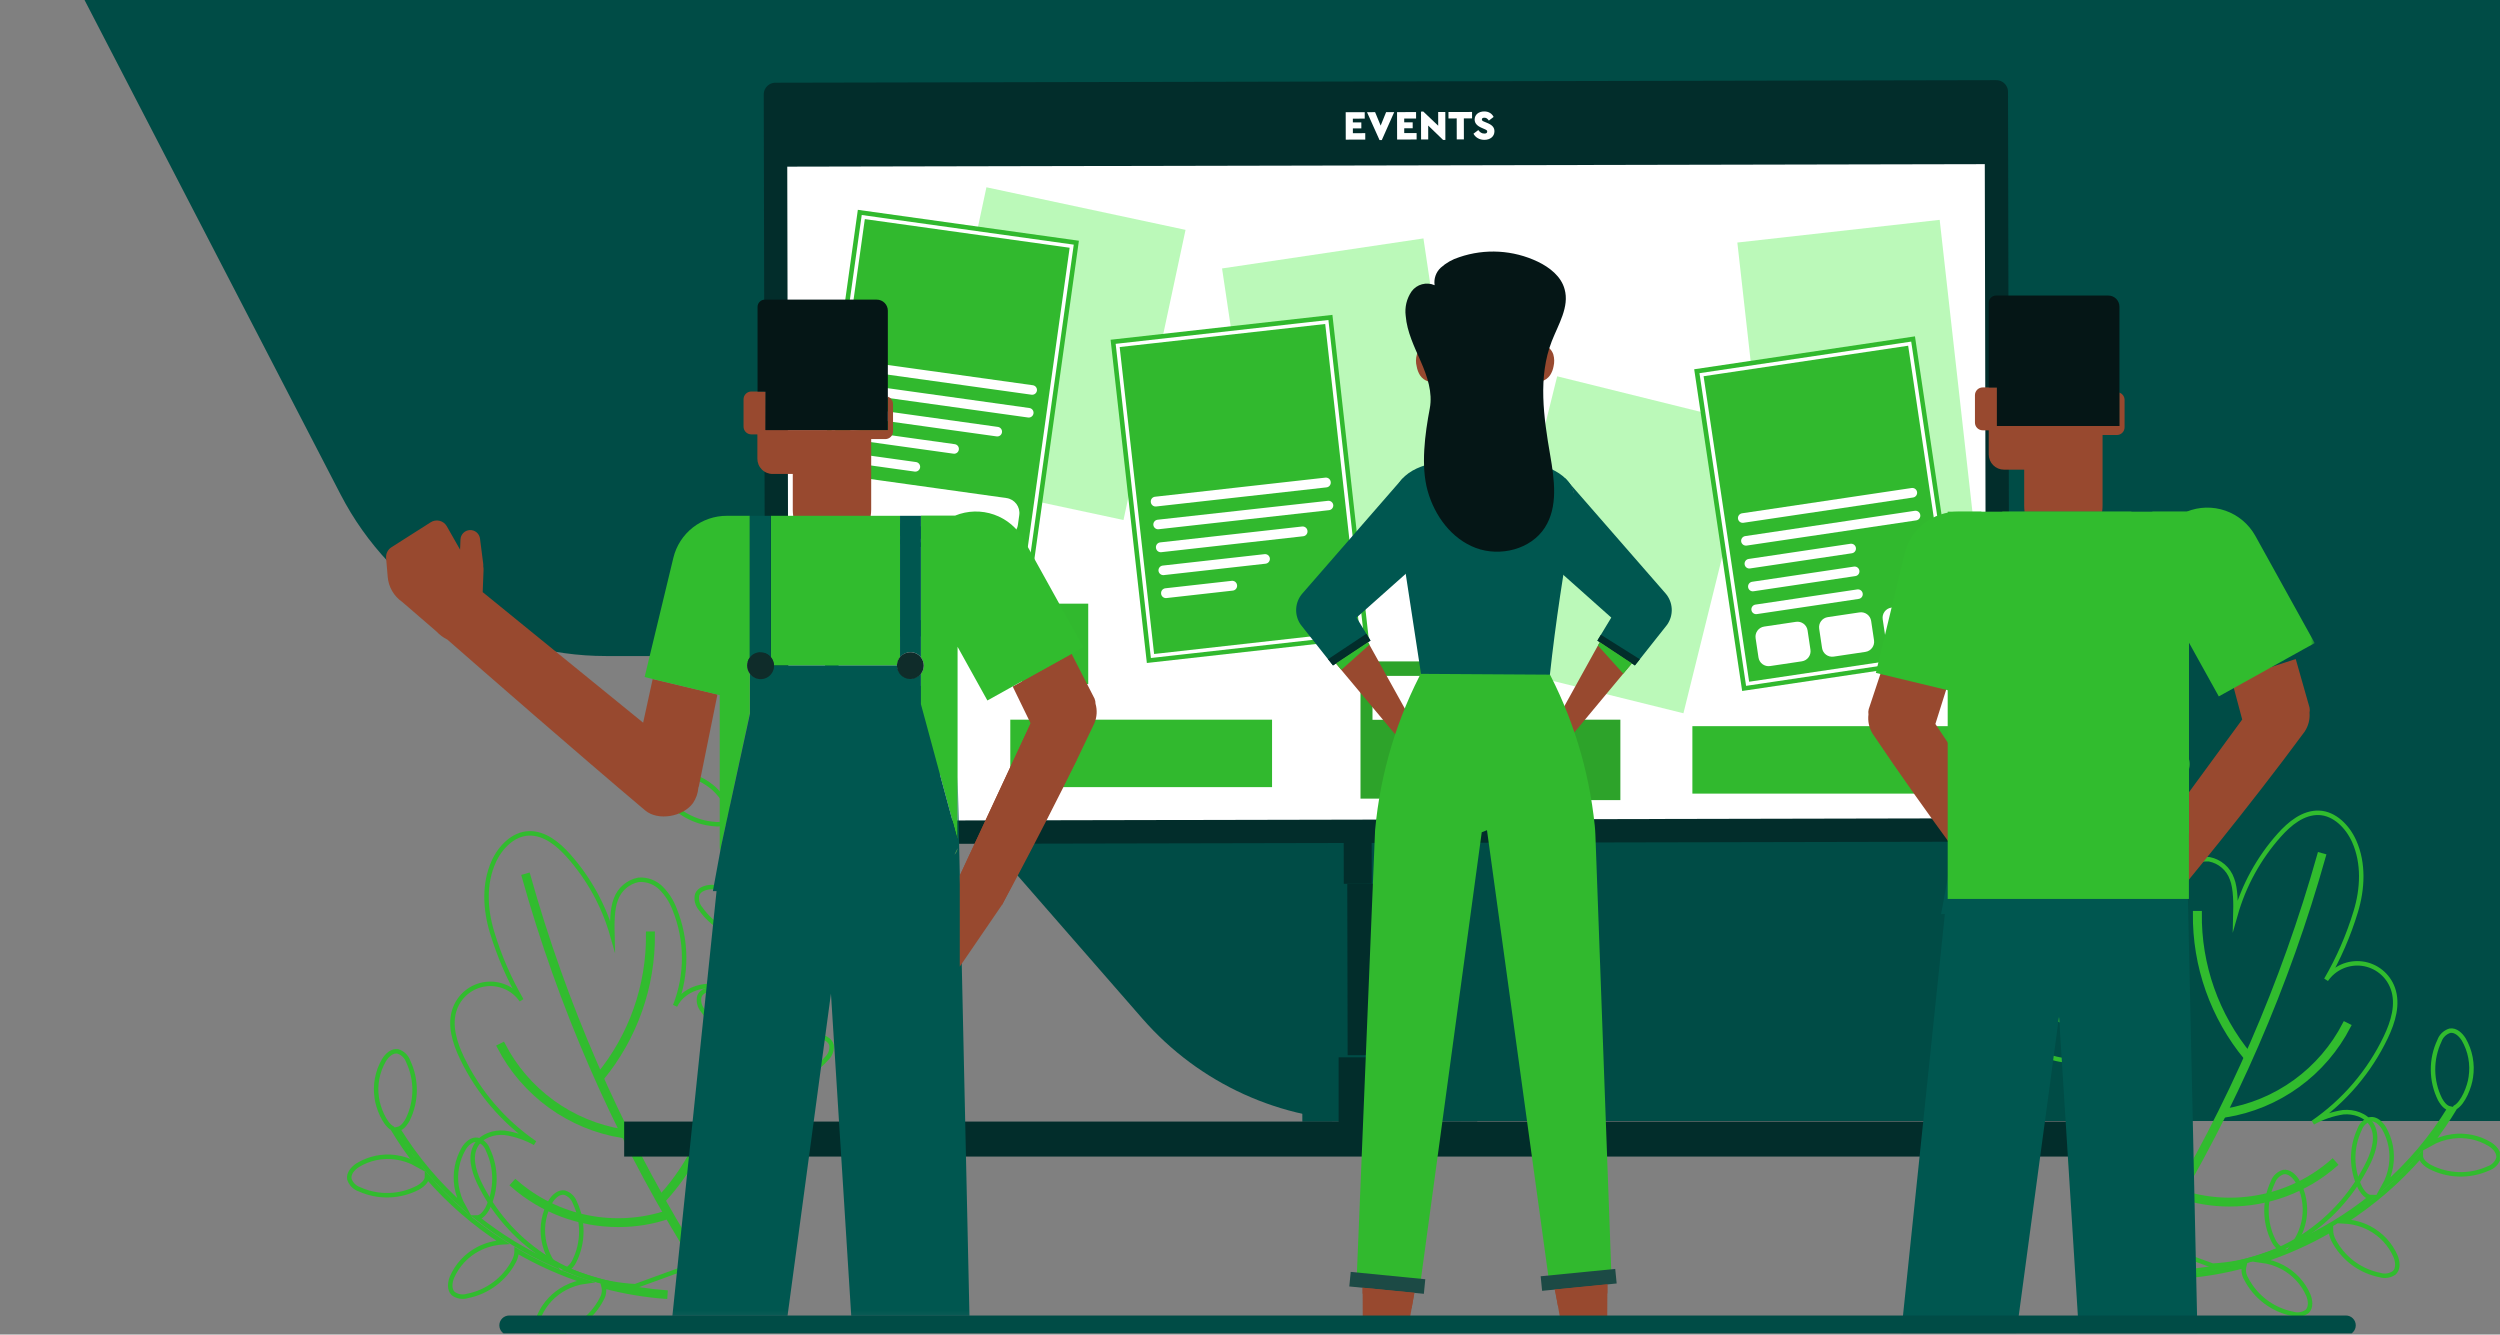 <svg width="562" height="300" viewBox="0 0 562 300" fill="none" xmlns="http://www.w3.org/2000/svg">
<rect x="0" y="0" width="562" height="300" fill="#808080" stroke="none"/>
<path d="M307.397 252L562 252V0L19 0L76.587 111.201C88.127 133.487 111.116 147.477 136.196 147.477H155.195C174.58 147.477 193.019 155.863 205.77 170.478L256.823 228.999C269.573 243.614 288.012 252 307.397 252Z" fill="#004C46"/>
<g clip-path="url(#clip0_1348_70814)">
<path d="M149.59 290.536C141.976 289.957 134.493 288.233 127.393 285.424C128.144 284.968 128.743 284.299 129.114 283.503C130.125 281.462 130.661 279.219 130.682 276.941C130.703 274.664 130.208 272.411 129.235 270.352C129.046 269.818 128.735 269.336 128.326 268.944C127.917 268.553 127.422 268.263 126.88 268.098C125.602 267.897 124.475 268.963 123.781 270.06C122.297 272.619 121.733 275.608 122.181 278.532C122.497 280.572 123.275 282.513 124.455 284.207C118.27 281.46 112.464 277.93 107.179 273.702C107.964 273.702 108.789 273.079 109.604 271.61C110.606 269.568 111.133 267.327 111.147 265.053C111.161 262.78 110.661 260.532 109.684 258.479C109.501 257.945 109.192 257.463 108.784 257.073C108.377 256.682 107.881 256.395 107.34 256.235C106.052 256.034 104.925 257.09 104.241 258.197C102.762 260.758 102.195 263.744 102.631 266.669C102.892 268.298 103.437 269.868 104.241 271.308C98.471 266.242 93.492 260.341 89.47 253.8C90.175 253.649 90.909 253.035 91.633 251.727C92.645 249.687 93.181 247.443 93.202 245.166C93.222 242.888 92.728 240.636 91.754 238.577C91.563 238.046 91.251 237.568 90.842 237.18C90.433 236.793 89.939 236.506 89.4 236.343C88.122 236.152 86.985 237.208 86.301 238.355C84.818 240.914 84.253 243.903 84.701 246.827C84.963 248.9 86.391 252.623 88.213 253.639C89.908 256.49 91.79 259.227 93.847 261.829C92.312 260.959 90.625 260.389 88.877 260.149C85.943 259.76 82.965 260.385 80.435 261.92C79.348 262.624 78.312 263.781 78.533 265.059C78.708 265.596 79.007 266.085 79.405 266.485C79.804 266.885 80.291 267.186 80.827 267.363C82.906 268.297 85.169 268.747 87.446 268.681C89.724 268.614 91.957 268.033 93.978 266.981C95.457 266.126 95.99 265.271 95.99 264.476C100.938 270.197 106.681 275.178 113.045 279.267C111.099 279.373 109.199 279.894 107.471 280.796C104.854 282.174 102.785 284.403 101.605 287.115C101.122 288.322 100.941 289.862 101.866 290.777C102.32 291.117 102.847 291.344 103.405 291.44C103.963 291.536 104.535 291.499 105.076 291.331C107.312 290.892 109.42 289.952 111.241 288.582C113.062 287.213 114.549 285.449 115.591 283.422C115.948 282.724 116.138 281.952 116.144 281.168C121.037 284.012 126.217 286.33 131.599 288.081C130.021 288.296 128.493 288.783 127.081 289.52C124.505 290.874 122.457 293.052 121.266 295.708C120.793 296.915 120.612 298.454 121.527 299.36C121.98 299.701 122.506 299.93 123.064 300.028C123.622 300.126 124.195 300.09 124.737 299.924C126.973 299.484 129.08 298.545 130.901 297.175C132.722 295.806 134.21 294.041 135.252 292.015C135.768 291.15 135.92 290.115 135.674 289.137C140.211 290.343 144.849 291.128 149.529 291.482L149.59 290.536Z" stroke="#31BC2E" stroke-width="1.006" stroke-miterlimit="10"/>
<path d="M165.226 254.884C168.546 248.004 170.812 240.664 171.947 233.11C171.177 233.535 170.298 233.721 169.422 233.644C167.148 233.494 164.937 232.832 162.956 231.706C160.975 230.58 159.274 229.02 157.981 227.144C157.614 226.712 157.354 226.201 157.221 225.65C157.088 225.1 157.087 224.525 157.217 223.974C157.69 222.767 159.229 222.324 160.477 222.284C163.434 222.286 166.302 223.298 168.607 225.151C170.208 226.447 171.492 228.092 172.36 229.961C173.103 223.228 172.975 216.427 171.977 209.727C171.555 210.381 170.629 210.793 168.959 210.733C166.682 210.591 164.467 209.936 162.481 208.815C160.494 207.694 158.787 206.138 157.488 204.263C157.12 203.834 156.859 203.325 156.726 202.775C156.593 202.226 156.592 201.653 156.724 201.104C157.197 199.896 158.676 199.443 159.974 199.403C162.931 199.404 165.8 200.416 168.104 202.271C169.382 203.311 170.469 204.568 171.313 205.984C169.839 198.451 167.234 191.185 163.586 184.431C163.193 184.764 162.735 185.01 162.241 185.152C161.746 185.294 161.227 185.33 160.718 185.256C158.444 185.107 156.234 184.444 154.252 183.319C152.271 182.193 150.57 180.633 149.278 178.756C148.91 178.328 148.648 177.818 148.515 177.269C148.382 176.719 148.382 176.147 148.513 175.597C148.986 174.39 150.465 173.937 151.763 173.896C154.724 173.898 157.596 174.909 159.903 176.764C161.563 178.032 164.059 181.141 164.028 183.224C165.64 186.122 167.058 189.124 168.275 192.209C168.286 190.447 168.627 188.703 169.281 187.067C170.421 184.337 172.454 182.074 175.046 180.648C176.203 180.064 177.723 179.752 178.719 180.588C179.095 181.008 179.368 181.512 179.513 182.057C179.658 182.603 179.672 183.175 179.554 183.727C179.322 185.993 178.579 188.177 177.38 190.113C176.18 192.05 174.557 193.689 172.631 194.906C171.142 195.761 170.116 195.831 169.432 195.429C171.886 202.569 173.309 210.023 173.658 217.565C174.733 215.95 176.135 214.579 177.773 213.54C180.278 211.966 183.246 211.295 186.185 211.638C187.473 211.83 188.891 212.443 189.203 213.651C189.263 214.207 189.193 214.769 188.997 215.293C188.801 215.818 188.486 216.289 188.076 216.669C186.58 218.378 184.716 219.727 182.626 220.616C180.535 221.504 178.271 221.909 176.002 221.801C175.219 221.764 174.457 221.54 173.778 221.147C173.781 226.806 173.181 232.449 171.987 237.98C172.969 236.729 174.156 235.653 175.499 234.801C178.004 233.227 180.972 232.556 183.911 232.899C185.199 233.09 186.617 233.704 186.929 234.962C186.989 235.518 186.919 236.08 186.723 236.604C186.528 237.128 186.212 237.6 185.802 237.98C184.306 239.689 182.443 241.038 180.352 241.927C178.261 242.815 175.997 243.22 173.728 243.112C173.227 243.12 172.73 243.028 172.265 242.841C171.8 242.655 171.378 242.377 171.021 242.025C169.788 246.555 168.137 250.961 166.091 255.186L165.226 254.884Z" stroke="#31BC2E" stroke-width="1.006" stroke-miterlimit="10"/>
<path d="M172.179 235.456C170.991 230.626 168.808 225.686 164.602 223.019C160.396 220.353 153.957 221.621 151.763 226.088C154.513 219.115 154.473 211.35 151.653 204.405C150.992 202.633 149.964 201.021 148.634 199.676C147.972 199.009 147.173 198.494 146.292 198.168C145.411 197.841 144.469 197.71 143.533 197.784C142.375 198.01 141.295 198.535 140.402 199.306C139.509 200.077 138.833 201.068 138.441 202.181C137.566 204.355 137.606 207.977 137.667 210.331C135.783 203.677 132.415 197.536 127.816 192.371C125.472 189.735 122.403 187.219 118.881 187.34C115.36 187.461 112.411 190.479 110.963 193.749C108.759 198.67 109.041 204.415 110.62 209.577C112.226 214.908 114.447 220.034 117.241 224.851C116.357 223.562 115.134 222.543 113.707 221.905C112.28 221.267 110.705 221.035 109.155 221.234C107.605 221.434 106.14 222.058 104.921 223.037C103.703 224.016 102.778 225.312 102.249 226.782C100.961 230.364 102.189 234.349 103.829 237.78C107.529 245.505 113.196 252.123 120.26 256.968C118.145 255.789 115.833 255.005 113.438 254.654C111.023 254.442 108.407 255.288 107.089 257.34C105.529 259.825 106.435 263.096 107.672 265.752C110.886 272.444 115.843 278.147 122.022 282.261C128.201 286.376 135.374 288.751 142.788 289.136L172.34 278.369C176.445 268.861 174.654 245.528 172.179 235.456Z" stroke="#31BC2E" stroke-width="1.006" stroke-miterlimit="10"/>
<path d="M153.635 279.536C137.987 253.793 125.926 226.035 117.785 197.029L118.72 196.758C126.841 225.681 138.868 253.361 154.47 279.033L153.635 279.536Z" stroke="#31BC2E" stroke-width="1.006" stroke-miterlimit="10"/>
<path d="M135.212 242.471L134.457 241.847C141.865 232.862 145.854 221.545 145.716 209.9H146.722C146.85 221.775 142.772 233.313 135.212 242.471Z" stroke="#31BC2E" stroke-width="1.006" stroke-miterlimit="10"/>
<path d="M139.86 255.318C134.002 254.375 128.449 252.069 123.646 248.585C118.843 245.102 114.926 240.539 112.21 235.265L113.075 234.832C115.724 239.967 119.541 244.408 124.219 247.799C128.898 251.189 134.307 253.434 140.011 254.352L139.86 255.318Z" stroke="#31BC2E" stroke-width="1.006" stroke-miterlimit="10"/>
<path d="M139.015 275.341C130.265 275.352 121.811 272.18 115.229 266.416L115.883 265.691C120.49 269.722 126.072 272.475 132.074 273.677C138.076 274.879 144.289 274.489 150.093 272.544L150.415 273.459C146.746 274.716 142.893 275.352 139.015 275.341Z" stroke="#31BC2E" stroke-width="1.006" stroke-miterlimit="10"/>
<path d="M148.745 270.25L148.041 269.576C152.809 264.517 156.447 258.501 158.713 251.928C160.978 245.355 161.82 238.375 161.181 231.452L162.187 231.361C162.836 238.426 161.973 245.548 159.655 252.254C157.337 258.959 153.618 265.094 148.745 270.25Z" stroke="#31BC2E" stroke-width="1.006" stroke-miterlimit="10"/>
<path d="M490.595 285.915C498.208 285.336 505.691 283.613 512.791 280.804C512.04 280.347 511.442 279.679 511.071 278.882C510.059 276.841 509.523 274.598 509.502 272.321C509.482 270.043 509.976 267.791 510.95 265.731C511.138 265.198 511.449 264.715 511.858 264.324C512.267 263.932 512.763 263.642 513.304 263.478C514.582 263.276 515.709 264.343 516.403 265.44C517.887 267.999 518.452 270.988 518.003 273.912C517.679 275.962 516.887 277.911 515.689 279.607C521.886 276.87 527.704 273.343 532.995 269.112C532.21 269.112 531.385 268.488 530.57 267.019C529.558 264.977 529.021 262.732 529 260.453C528.979 258.173 529.475 255.919 530.45 253.858C530.636 253.325 530.947 252.843 531.357 252.453C531.766 252.063 532.262 251.776 532.804 251.615C534.082 251.413 535.219 252.47 535.903 253.577C537.387 256.136 537.951 259.125 537.503 262.049C537.253 263.675 536.711 265.243 535.903 266.677C541.675 261.617 546.654 255.719 550.674 249.18C549.97 249.029 549.235 248.415 548.511 247.107C547.499 245.066 546.963 242.823 546.943 240.545C546.922 238.268 547.416 236.015 548.39 233.956C548.578 233.422 548.889 232.94 549.298 232.549C549.707 232.157 550.203 231.867 550.744 231.702C552.022 231.501 553.159 232.568 553.843 233.664C555.326 236.224 555.891 239.213 555.443 242.136C555.182 244.209 553.753 247.932 551.932 248.948C550.236 251.8 548.354 254.536 546.297 257.139C547.844 256.263 549.545 255.693 551.308 255.458C554.241 255.069 557.22 255.694 559.75 257.229C560.836 257.934 561.873 259.091 561.651 260.368C561.476 260.906 561.178 261.394 560.779 261.794C560.381 262.194 559.893 262.495 559.357 262.673C557.279 263.606 555.016 264.056 552.738 263.99C550.46 263.924 548.227 263.343 546.206 262.29C544.727 261.435 544.194 260.58 544.194 259.785C539.229 265.508 533.469 270.489 527.089 274.576C529.035 274.682 530.935 275.204 532.663 276.105C535.28 277.483 537.349 279.712 538.529 282.424C539.002 283.631 539.193 285.171 538.268 286.087C537.813 286.424 537.286 286.649 536.729 286.745C536.171 286.842 535.599 286.805 535.058 286.64C532.822 286.201 530.715 285.261 528.893 283.892C527.072 282.522 525.585 280.758 524.543 278.731C524.186 278.033 523.996 277.262 523.99 276.477C519.097 279.322 513.917 281.639 508.535 283.39C510.113 283.605 511.641 284.092 513.053 284.829C515.669 286.207 517.738 288.436 518.919 291.148C519.392 292.355 519.573 293.894 518.657 294.8C518.204 295.139 517.677 295.366 517.119 295.464C516.562 295.562 515.989 295.528 515.447 295.364C513.212 294.925 511.104 293.985 509.283 292.615C507.462 291.246 505.975 289.481 504.933 287.455C504.674 287.027 504.504 286.553 504.431 286.059C504.359 285.565 504.386 285.061 504.51 284.577C499.974 285.783 495.336 286.568 490.655 286.922L490.595 285.915Z" stroke="#31BC2E" stroke-width="1.006" stroke-miterlimit="10"/>
<path d="M474.959 250.258C471.633 243.384 469.367 236.047 468.238 228.494C469.008 228.92 469.887 229.106 470.764 229.028C473.037 228.878 475.248 228.216 477.229 227.09C479.211 225.964 480.911 224.404 482.204 222.528C482.569 222.095 482.828 221.583 482.961 221.033C483.093 220.483 483.096 219.91 482.969 219.358C482.496 218.151 480.956 217.708 479.708 217.668C476.751 217.67 473.883 218.682 471.579 220.535C469.972 221.826 468.687 223.473 467.825 225.345C467.082 218.608 467.211 211.804 468.208 205.101C468.63 205.765 469.556 206.177 471.226 206.107C473.5 205.957 475.711 205.295 477.692 204.169C479.673 203.043 481.374 201.484 482.667 199.607C483.035 199.178 483.296 198.668 483.429 198.119C483.562 197.57 483.563 196.997 483.431 196.447C482.958 195.24 481.479 194.787 480.181 194.747C477.224 194.748 474.355 195.76 472.051 197.615C470.773 198.655 469.686 199.912 468.842 201.327C470.316 193.795 472.921 186.528 476.569 179.775C476.961 180.108 477.42 180.354 477.914 180.497C478.409 180.639 478.928 180.674 479.437 180.6C481.711 180.451 483.921 179.788 485.903 178.662C487.884 177.537 489.585 175.977 490.877 174.1C491.243 173.67 491.503 173.16 491.636 172.612C491.769 172.063 491.771 171.49 491.642 170.941C491.169 169.733 489.68 169.28 488.392 169.24C485.431 169.241 482.559 170.253 480.252 172.108C478.592 173.376 476.096 176.475 476.126 178.568C474.516 181.468 473.094 184.469 471.87 187.553C471.865 185.79 471.524 184.045 470.864 182.411C469.729 179.678 467.695 177.413 465.099 175.992C463.942 175.408 462.422 175.086 461.426 175.931C461.049 176.352 460.777 176.855 460.632 177.401C460.487 177.946 460.473 178.519 460.591 179.071C460.827 181.335 461.572 183.518 462.771 185.453C463.97 187.389 465.591 189.029 467.514 190.249C469.003 191.105 470.029 191.175 470.713 190.773C468.259 197.913 466.836 205.366 466.487 212.909C465.412 211.291 464.006 209.919 462.362 208.884C459.861 207.308 456.896 206.637 453.96 206.982C452.672 207.173 451.254 207.787 450.942 208.995C450.882 209.551 450.953 210.113 451.149 210.637C451.344 211.161 451.659 211.632 452.069 212.013C453.565 213.722 455.428 215.071 457.519 215.959C459.61 216.848 461.874 217.253 464.143 217.145C464.931 217.111 465.698 216.883 466.377 216.48C466.375 222.142 466.972 227.788 468.158 233.324C467.181 232.068 465.993 230.992 464.646 230.144C462.145 228.569 459.18 227.898 456.244 228.243C454.956 228.434 453.538 229.048 453.226 230.255C453.166 230.811 453.237 231.374 453.433 231.897C453.629 232.421 453.943 232.893 454.353 233.274C455.849 234.983 457.712 236.331 459.803 237.22C461.894 238.109 464.158 238.514 466.427 238.405C466.928 238.413 467.425 238.321 467.89 238.135C468.355 237.948 468.777 237.671 469.134 237.319C470.364 241.849 472.015 246.255 474.064 250.479L474.959 250.258Z" stroke="#31BC2E" stroke-width="1.006" stroke-miterlimit="10"/>
<path d="M468.006 230.837C469.194 226.007 471.377 221.057 475.583 218.4C479.789 215.744 486.228 217.002 488.422 221.469C485.672 214.495 485.712 206.731 488.532 199.786C489.19 198.012 490.219 196.4 491.551 195.057C492.213 194.39 493.012 193.875 493.893 193.549C494.774 193.222 495.716 193.091 496.652 193.165C497.811 193.391 498.89 193.915 499.783 194.687C500.676 195.458 501.352 196.449 501.744 197.562C502.619 199.736 502.579 203.358 502.518 205.712C504.397 199.056 507.766 192.914 512.369 187.752C514.713 185.116 517.782 182.6 521.304 182.721C524.825 182.842 527.774 185.86 529.222 189.13C531.416 194.051 531.144 199.796 529.565 204.958C527.951 210.294 525.719 215.423 522.914 220.242C523.798 218.953 525.021 217.934 526.448 217.295C527.875 216.657 529.45 216.426 531 216.625C532.55 216.825 534.015 217.449 535.234 218.428C536.452 219.406 537.377 220.703 537.906 222.173C539.194 225.755 537.966 229.74 536.326 233.171C532.639 240.89 526.991 247.507 519.945 252.359C522.058 251.179 524.365 250.388 526.757 250.025C529.172 249.823 531.788 250.668 533.106 252.721C534.666 255.206 533.76 258.476 532.523 261.133C529.309 267.825 524.352 273.528 518.173 277.642C511.994 281.757 504.821 284.131 497.407 284.516L467.855 273.75C463.74 264.242 465.531 240.908 468.006 230.837Z" stroke="#31BC2E" stroke-width="1.006" stroke-miterlimit="10"/>
<path d="M486.51 274.919C502.159 249.176 514.22 221.417 522.36 192.412L521.424 192.15C513.299 221.062 501.272 248.732 485.675 274.396L486.51 274.919Z" stroke="#31BC2E" stroke-width="1.006" stroke-miterlimit="10"/>
<path d="M504.973 237.851L505.728 237.228C498.311 228.247 494.322 216.927 494.469 205.281H493.462C493.324 217.158 497.402 228.699 504.973 237.851Z" stroke="#31BC2E" stroke-width="1.006" stroke-miterlimit="10"/>
<path d="M500.315 250.701C506.174 249.759 511.73 247.453 516.535 243.97C521.339 240.487 525.258 235.923 527.975 230.647L527.11 230.215C524.461 235.35 520.644 239.791 515.966 243.182C511.288 246.572 505.879 248.817 500.174 249.735L500.315 250.701Z" stroke="#31BC2E" stroke-width="1.006" stroke-miterlimit="10"/>
<path d="M501.17 270.724C509.931 270.746 518.399 267.573 524.987 261.799L524.343 261.074C519.736 265.105 514.153 267.858 508.151 269.06C502.149 270.262 495.937 269.871 490.133 267.926L489.811 268.842C493.467 270.094 497.306 270.73 501.17 270.724Z" stroke="#31BC2E" stroke-width="1.006" stroke-miterlimit="10"/>
<path d="M491.441 265.633L492.145 264.959C487.377 259.9 483.739 253.884 481.473 247.311C479.208 240.738 478.366 233.758 479.004 226.835L477.998 226.744C477.352 233.809 478.217 240.93 480.534 247.635C482.852 254.34 486.57 260.475 491.441 265.633Z" stroke="#31BC2E" stroke-width="1.006" stroke-miterlimit="10"/>
<path d="M321.718 186.839L302.842 186.879L302.979 252.15L321.855 252.11L321.718 186.839Z" fill="#022D2B"/>
<path d="M311.496 186.871L306.777 186.881L306.914 252.152L311.633 252.142L311.496 186.871Z" fill="#022D2B"/>
<path d="M326.431 183.689L298.117 183.748L298.148 198.69L326.462 198.631L326.431 183.689Z" fill="#004C46"/>
<path d="M308.34 183.727L302.051 183.74L302.083 198.682L308.371 198.669L308.34 183.727Z" fill="#022D2B"/>
<path d="M297.706 237.22L327.076 237.159C328.397 237.156 329.665 237.678 330.601 238.61C331.537 239.542 332.065 240.808 332.067 242.129L332.088 252.09L292.767 252.172L292.746 242.211C292.743 240.892 293.264 239.625 294.194 238.69C295.124 237.754 296.387 237.225 297.706 237.22Z" fill="#004C46"/>
<path d="M308.788 237.689H300.919V252.631H308.788V237.689Z" fill="#022D2B"/>
<path d="M448.773 20.644L174.317 21.219L174.665 187.148L449.121 186.573L448.773 20.644Z" fill="white" stroke="#022D2B" stroke-width="5.252" stroke-linecap="round" stroke-linejoin="round"/>
<path d="M266.51 51.673L221.75 42.102L207.803 107.327L252.562 116.898L266.51 51.673Z" fill="#BBF9B9"/>
<path d="M436.04 49.421L390.554 54.523L397.989 120.808L443.475 115.706L436.04 49.421Z" fill="#BBF9B9"/>
<path d="M319.989 53.596L274.718 60.346L284.554 126.316L329.825 119.567L319.989 53.596Z" fill="#BBF9B9"/>
<path d="M394.481 95.603L350.054 84.592L334.008 149.333L378.435 160.344L394.481 95.603Z" fill="#BBF9B9"/>
<path d="M449.096 21.167L174.641 21.742L174.674 37.469L449.129 36.894L449.096 21.167Z" fill="#022D2B"/>
<path d="M302.525 31.391L302.512 25.228L306.788 25.219L306.791 26.666L304.121 26.672L304.123 27.522L306.027 27.518L306.03 28.862L304.125 28.866L304.128 29.94L306.91 29.934L306.913 31.381L302.525 31.391Z" fill="white"/>
<path d="M311.598 25.209L313.419 25.205L310.631 31.486L310.118 31.487L307.303 25.218L309.124 25.214L310.372 28.237L311.598 25.209Z" fill="white"/>
<path d="M314.069 31.366L314.056 25.204L318.332 25.195L318.335 26.642L315.665 26.648L315.667 27.497L317.571 27.494L317.574 28.838L315.669 28.842L315.672 29.916L318.454 29.91L318.457 31.357L314.069 31.366Z" fill="white"/>
<path d="M323.301 25.184L324.907 25.181L324.92 31.456L324.407 31.457L321.057 28.224L321.064 31.352L319.458 31.355L319.445 25.081L319.958 25.079L323.308 28.266L323.301 25.184Z" fill="white"/>
<path d="M327.477 31.338L327.467 26.623L325.618 26.627L325.615 25.18L330.918 25.169L330.922 26.616L329.073 26.62L329.083 31.335L327.477 31.338Z" fill="white"/>
<path d="M331.236 30.061L332.317 29.237C332.682 29.721 333.066 30.029 333.692 30.027C334.112 30.027 334.326 29.877 334.326 29.578C334.325 29.307 334.185 29.224 333.699 29.01L333.063 28.731C332.044 28.285 331.502 27.707 331.5 26.876C331.498 25.784 332.393 25.053 333.653 25.051C334.671 25.049 335.391 25.533 335.766 26.288L334.694 27.112C334.394 26.665 334.114 26.46 333.675 26.461C333.339 26.461 333.124 26.593 333.125 26.854C333.125 27.078 333.256 27.199 333.658 27.357L334.368 27.654C335.443 28.1 335.948 28.641 335.95 29.509C335.953 30.704 334.974 31.435 333.694 31.438C332.583 31.44 331.686 30.91 331.236 30.061Z" fill="white"/>
<path d="M482.394 252.129H140.312V259.997H482.394V252.129Z" fill="#022D2B"/>
<path d="M242.537 54.117L192.842 47.168L182.717 119.583L232.411 126.532L242.537 54.117Z" fill="#31B92E"/>
<path d="M231.189 124.92L240.918 55.346L194.063 48.794L184.335 118.369L231.189 124.92Z" stroke="white" stroke-width="0.815" stroke-miterlimit="10"/>
<path d="M231.835 88.724L193.711 83.401C193.57 83.383 193.435 83.336 193.312 83.265C193.19 83.193 193.083 83.098 192.997 82.985C192.912 82.871 192.85 82.742 192.816 82.604C192.781 82.467 192.774 82.324 192.795 82.184C192.814 82.043 192.86 81.907 192.932 81.785C193.003 81.662 193.098 81.555 193.212 81.47C193.325 81.385 193.454 81.323 193.592 81.288C193.729 81.254 193.873 81.247 194.013 81.268L232.177 86.601C232.318 86.619 232.454 86.665 232.577 86.737C232.7 86.808 232.808 86.903 232.894 87.016C232.98 87.13 233.043 87.259 233.079 87.396C233.114 87.534 233.123 87.677 233.103 87.818C233.081 87.962 233.031 88.1 232.955 88.223C232.879 88.347 232.778 88.454 232.66 88.539C232.542 88.623 232.408 88.683 232.266 88.715C232.125 88.747 231.978 88.75 231.835 88.724Z" fill="white"/>
<path d="M231.111 93.856L192.946 88.523C192.663 88.484 192.406 88.333 192.233 88.105C192.06 87.877 191.983 87.59 192.02 87.306C192.06 87.022 192.211 86.766 192.439 86.593C192.667 86.419 192.954 86.343 193.238 86.38L231.413 91.723C231.553 91.742 231.689 91.788 231.811 91.859C231.934 91.931 232.041 92.026 232.126 92.14C232.211 92.253 232.273 92.382 232.308 92.52C232.343 92.657 232.349 92.8 232.328 92.941C232.308 93.081 232.261 93.216 232.189 93.337C232.117 93.459 232.022 93.566 231.909 93.651C231.796 93.736 231.667 93.798 231.53 93.833C231.393 93.868 231.251 93.876 231.111 93.856Z" fill="white"/>
<path d="M224.027 98.101L192.222 93.664C191.939 93.619 191.686 93.466 191.515 93.236C191.343 93.007 191.269 92.72 191.306 92.436C191.326 92.296 191.373 92.161 191.445 92.039C191.517 91.918 191.612 91.811 191.725 91.726C191.838 91.641 191.967 91.579 192.104 91.544C192.241 91.508 192.384 91.501 192.524 91.52L224.319 95.968C224.46 95.986 224.596 96.033 224.719 96.104C224.842 96.175 224.95 96.27 225.036 96.384C225.122 96.497 225.185 96.626 225.221 96.763C225.256 96.901 225.265 97.044 225.245 97.185C225.226 97.326 225.18 97.462 225.109 97.584C225.037 97.707 224.942 97.814 224.829 97.899C224.715 97.984 224.586 98.046 224.448 98.081C224.311 98.115 224.168 98.122 224.027 98.101Z" fill="white"/>
<path d="M214.328 101.985L191.508 98.796C191.367 98.777 191.231 98.731 191.108 98.659C190.985 98.588 190.877 98.493 190.791 98.38C190.705 98.267 190.643 98.138 190.607 98C190.571 97.862 190.562 97.719 190.582 97.578C190.602 97.437 190.649 97.301 190.722 97.179C190.795 97.056 190.891 96.949 191.005 96.864C191.119 96.779 191.249 96.717 191.387 96.683C191.525 96.648 191.669 96.641 191.81 96.662L214.63 99.852C214.771 99.871 214.906 99.917 215.029 99.988C215.151 100.06 215.258 100.155 215.344 100.269C215.429 100.382 215.491 100.511 215.525 100.649C215.56 100.786 215.567 100.929 215.546 101.07C215.527 101.21 215.481 101.346 215.409 101.468C215.338 101.591 215.243 101.698 215.129 101.783C215.016 101.868 214.887 101.93 214.749 101.965C214.612 102 214.468 102.007 214.328 101.985Z" fill="white"/>
<path d="M205.615 106.012L190.783 103.939C190.502 103.896 190.248 103.745 190.077 103.517C189.905 103.29 189.83 103.004 189.868 102.721C189.886 102.58 189.933 102.444 190.004 102.321C190.075 102.198 190.17 102.091 190.284 102.005C190.397 101.919 190.526 101.856 190.664 101.82C190.801 101.784 190.945 101.776 191.085 101.796L205.916 103.868C206.2 103.908 206.456 104.059 206.63 104.287C206.803 104.515 206.879 104.802 206.842 105.086C206.8 105.37 206.647 105.627 206.418 105.8C206.188 105.973 205.9 106.049 205.615 106.012Z" fill="white"/>
<path d="M226.244 111.96L192.652 107.263C190.797 107.003 189.084 108.296 188.824 110.151L188.521 112.323C188.261 114.178 189.555 115.892 191.409 116.151L225.001 120.848C226.855 121.108 228.569 119.814 228.829 117.96L229.132 115.787C229.392 113.933 228.098 112.219 226.244 111.96Z" fill="white"/>
<path d="M430.484 75.612L380.854 83.012L391.636 155.332L441.266 147.932L430.484 75.612Z" fill="#31B92E"/>
<path d="M439.656 146.739L429.296 77.256L382.503 84.233L392.863 153.716L439.656 146.739Z" stroke="white" stroke-width="0.815" stroke-miterlimit="10"/>
<path d="M430.003 111.847L391.929 117.522C391.789 117.543 391.646 117.537 391.509 117.503C391.371 117.469 391.241 117.408 391.127 117.324C391.013 117.24 390.917 117.134 390.844 117.012C390.771 116.891 390.723 116.756 390.702 116.616C390.661 116.332 390.735 116.044 390.907 115.814C391.078 115.584 391.334 115.431 391.617 115.388L429.732 109.704C429.872 109.682 430.016 109.689 430.154 109.724C430.292 109.758 430.422 109.82 430.536 109.905C430.651 109.99 430.747 110.097 430.819 110.22C430.892 110.342 430.939 110.478 430.959 110.619C430.98 110.763 430.972 110.91 430.935 111.05C430.898 111.191 430.833 111.322 430.743 111.437C430.654 111.552 430.542 111.647 430.415 111.718C430.288 111.788 430.148 111.832 430.003 111.847Z" fill="white"/>
<path d="M430.768 116.98L392.654 122.645C392.37 122.688 392.08 122.617 391.848 122.447C391.616 122.278 391.461 122.023 391.416 121.739C391.376 121.455 391.449 121.167 391.621 120.937C391.792 120.707 392.048 120.554 392.332 120.512L430.446 114.827C430.587 114.805 430.73 114.812 430.869 114.847C431.007 114.881 431.137 114.943 431.251 115.028C431.365 115.113 431.461 115.22 431.534 115.343C431.606 115.465 431.654 115.601 431.673 115.742C431.696 115.883 431.691 116.027 431.658 116.166C431.624 116.305 431.564 116.435 431.48 116.55C431.395 116.666 431.289 116.763 431.167 116.837C431.045 116.91 430.909 116.959 430.768 116.98Z" fill="white"/>
<path d="M416.299 124.374L393.419 127.785C393.278 127.808 393.135 127.802 392.997 127.769C392.859 127.736 392.729 127.675 392.614 127.59C392.5 127.506 392.404 127.4 392.331 127.278C392.258 127.156 392.211 127.02 392.191 126.879C392.17 126.739 392.176 126.596 392.21 126.459C392.244 126.321 392.305 126.192 392.389 126.078C392.473 125.964 392.579 125.867 392.7 125.794C392.822 125.721 392.956 125.673 393.097 125.652L415.977 122.241C416.117 122.219 416.26 122.226 416.398 122.26C416.535 122.294 416.665 122.355 416.779 122.439C416.893 122.523 416.989 122.629 417.062 122.75C417.136 122.872 417.184 123.006 417.205 123.146C417.228 123.287 417.222 123.43 417.189 123.568C417.155 123.706 417.095 123.836 417.01 123.951C416.926 124.065 416.82 124.161 416.697 124.234C416.575 124.307 416.44 124.354 416.299 124.374Z" fill="white"/>
<path d="M417.083 129.505L394.202 132.916C394.062 132.939 393.919 132.933 393.781 132.9C393.642 132.866 393.512 132.806 393.398 132.721C393.284 132.637 393.187 132.531 393.115 132.409C393.042 132.286 392.994 132.151 392.975 132.01C392.953 131.87 392.96 131.727 392.994 131.59C393.028 131.452 393.089 131.322 393.173 131.208C393.257 131.094 393.363 130.998 393.484 130.925C393.605 130.852 393.74 130.804 393.88 130.783L416.761 127.372C416.901 127.35 417.044 127.357 417.182 127.391C417.319 127.425 417.449 127.485 417.563 127.57C417.677 127.654 417.773 127.76 417.846 127.881C417.919 128.002 417.968 128.137 417.988 128.277C418.011 128.418 418.006 128.561 417.972 128.699C417.939 128.837 417.878 128.967 417.794 129.082C417.71 129.196 417.603 129.292 417.481 129.365C417.359 129.438 417.224 129.485 417.083 129.505Z" fill="white"/>
<path d="M417.828 134.636L394.947 138.047C394.807 138.069 394.664 138.064 394.526 138.031C394.387 137.997 394.257 137.937 394.143 137.852C394.029 137.768 393.932 137.661 393.86 137.539C393.787 137.417 393.739 137.282 393.72 137.141C393.698 137.001 393.705 136.858 393.739 136.72C393.773 136.583 393.834 136.453 393.918 136.339C394.002 136.225 394.108 136.129 394.229 136.056C394.351 135.983 394.485 135.934 394.625 135.914L417.506 132.503C417.646 132.481 417.789 132.488 417.927 132.522C418.064 132.556 418.194 132.616 418.308 132.7C418.422 132.785 418.518 132.89 418.591 133.012C418.664 133.133 418.713 133.268 418.734 133.408C418.756 133.548 418.751 133.692 418.718 133.83C418.684 133.968 418.623 134.098 418.539 134.213C418.455 134.327 418.348 134.423 418.226 134.496C418.104 134.569 417.969 134.616 417.828 134.636Z" fill="white"/>
<path d="M403.736 139.788L396.591 140.853C395.338 141.04 394.473 142.207 394.66 143.46L395.307 147.799C395.494 149.053 396.661 149.917 397.914 149.73L405.06 148.665C406.313 148.478 407.177 147.311 406.99 146.057L406.344 141.718C406.157 140.465 404.989 139.601 403.736 139.788Z" fill="white"/>
<path d="M418.027 137.665L410.881 138.73C409.628 138.917 408.764 140.084 408.951 141.337L409.598 145.676C409.784 146.93 410.952 147.794 412.205 147.607L419.35 146.542C420.603 146.355 421.468 145.188 421.281 143.934L420.634 139.595C420.447 138.342 419.28 137.478 418.027 137.665Z" fill="white"/>
<path d="M432.307 135.53L425.162 136.595C423.908 136.782 423.044 137.949 423.231 139.203L423.878 143.542C424.065 144.795 425.232 145.659 426.485 145.472L433.631 144.407C434.884 144.22 435.748 143.053 435.561 141.8L434.914 137.461C434.727 136.208 433.56 135.343 432.307 135.53Z" fill="white"/>
<path d="M299.526 70.782L249.66 76.375L257.811 149.039L307.676 143.445L299.526 70.782Z" fill="#31B92E"/>
<path d="M298.193 109.563L259.898 113.859C259.753 113.874 259.606 113.86 259.467 113.817C259.327 113.775 259.198 113.704 259.086 113.61C258.974 113.516 258.882 113.401 258.816 113.271C258.75 113.141 258.711 112.999 258.701 112.853C258.684 112.712 258.696 112.569 258.735 112.433C258.774 112.296 258.84 112.169 258.929 112.058C259.018 111.948 259.128 111.856 259.253 111.789C259.378 111.721 259.515 111.679 259.657 111.666L297.952 107.369C298.097 107.354 298.244 107.368 298.383 107.411C298.523 107.454 298.653 107.524 298.764 107.618C298.876 107.712 298.968 107.827 299.034 107.958C299.1 108.088 299.139 108.23 299.149 108.375C299.165 108.516 299.152 108.659 299.112 108.794C299.073 108.93 299.006 109.057 298.918 109.167C298.829 109.278 298.719 109.369 298.595 109.437C298.471 109.505 298.334 109.548 298.193 109.563Z" fill="white"/>
<path d="M298.777 114.685L260.471 118.971C260.331 118.988 260.188 118.977 260.051 118.939C259.915 118.9 259.787 118.835 259.676 118.747C259.565 118.659 259.472 118.55 259.403 118.426C259.334 118.303 259.29 118.166 259.274 118.026C259.259 117.88 259.273 117.734 259.316 117.594C259.358 117.454 259.429 117.325 259.523 117.213C259.617 117.101 259.732 117.01 259.862 116.944C259.992 116.877 260.135 116.838 260.28 116.828L298.535 112.582C298.68 112.567 298.826 112.581 298.965 112.624C299.104 112.667 299.233 112.737 299.344 112.831C299.455 112.925 299.546 113.041 299.611 113.171C299.676 113.301 299.714 113.443 299.723 113.588C299.729 113.856 299.636 114.117 299.462 114.319C299.287 114.522 299.043 114.653 298.777 114.685Z" fill="white"/>
<path d="M292.96 120.551L261.054 124.133C260.909 124.149 260.762 124.134 260.623 124.092C260.483 124.049 260.354 123.979 260.242 123.885C260.13 123.791 260.039 123.675 259.972 123.545C259.906 123.415 259.867 123.273 259.857 123.127C259.826 122.842 259.909 122.556 260.088 122.331C260.267 122.107 260.528 121.963 260.813 121.93L292.719 118.358C293.004 118.327 293.29 118.41 293.515 118.589C293.739 118.768 293.883 119.029 293.916 119.314C293.937 119.458 293.929 119.605 293.892 119.747C293.855 119.888 293.79 120.02 293.701 120.136C293.612 120.251 293.5 120.347 293.373 120.419C293.246 120.49 293.105 120.535 292.96 120.551Z" fill="white"/>
<path d="M284.529 126.717L261.629 129.283C261.343 129.314 261.057 129.231 260.833 129.052C260.608 128.873 260.464 128.612 260.431 128.327C260.416 128.186 260.428 128.044 260.468 127.908C260.508 127.772 260.574 127.645 260.663 127.535C260.752 127.425 260.861 127.333 260.986 127.265C261.11 127.197 261.246 127.155 261.387 127.14L284.268 124.574C284.408 124.557 284.551 124.568 284.688 124.607C284.824 124.645 284.952 124.71 285.063 124.798C285.174 124.886 285.267 124.995 285.336 125.119C285.405 125.243 285.449 125.379 285.465 125.52C285.496 125.802 285.416 126.085 285.241 126.309C285.066 126.533 284.811 126.679 284.529 126.717Z" fill="white"/>
<path d="M277.083 132.774L262.202 134.445C262.057 134.458 261.911 134.443 261.773 134.4C261.635 134.356 261.506 134.286 261.396 134.192C261.285 134.098 261.194 133.983 261.129 133.854C261.063 133.724 261.024 133.583 261.014 133.438C260.999 133.293 261.013 133.147 261.056 133.007C261.099 132.867 261.169 132.738 261.263 132.626C261.357 132.514 261.472 132.423 261.603 132.357C261.733 132.29 261.875 132.251 262.02 132.241L276.892 130.571C277.177 130.54 277.463 130.623 277.688 130.802C277.912 130.981 278.056 131.242 278.089 131.527C278.112 131.676 278.103 131.828 278.064 131.973C278.024 132.119 277.955 132.255 277.861 132.372C277.766 132.489 277.648 132.586 277.514 132.655C277.38 132.724 277.233 132.765 277.083 132.774Z" fill="white"/>
<path d="M306.097 142.195L298.267 72.381L251.251 77.654L259.082 147.468L306.097 142.195Z" stroke="white" stroke-width="0.815" stroke-miterlimit="10"/>
<path d="M285.958 161.783H227.116V176.946H285.958V161.783Z" fill="#31B92E"/>
<path d="M439.29 163.242H380.448V178.405H439.29V163.242Z" fill="#31B92E"/>
<path d="M244.634 135.703H229.692V153.784H244.634V135.703Z" fill="#31B92E"/>
<path d="M364.259 161.783H349.317V179.864H364.259V161.783Z" fill="#2DA32A"/>
<path d="M214.187 139.406H185.481V174.14H214.187V139.406Z" fill="#31B92E"/>
<path d="M211.148 143.078H188.509V154.186H211.148V143.078Z" fill="white"/>
<path d="M331.337 148.684H305.84V179.533H331.337V148.684Z" fill="#2DA32A"/>
<path d="M328.64 151.941H308.537V161.812H328.64V151.941Z" fill="white"/>
<mask id="mask0_1348_70814" style="mask-type:luminance" maskUnits="userSpaceOnUse" x="85" y="60" width="181" height="236">
<path d="M265.281 60.895H85.114V295.929H265.281V60.895Z" fill="white"/>
</mask>
<g mask="url(#mask0_1348_70814)">
<path d="M144.579 162.459L108.508 133.109L108.699 128.219C108.719 127.919 108.699 127.618 108.638 127.324C108.638 127.163 108.638 126.992 108.638 126.82L107.904 121.075C107.832 120.527 107.558 120.026 107.134 119.672C106.711 119.317 106.17 119.134 105.618 119.159C105.066 119.184 104.544 119.416 104.155 119.808C103.766 120.2 103.538 120.724 103.517 121.276L103.426 123.56L100.408 118.248C100.228 117.948 99.99 117.688 99.706 117.484C99.423 117.28 99.101 117.136 98.76 117.06C98.419 116.985 98.066 116.98 97.723 117.046C97.38 117.112 97.054 117.247 96.765 117.443L88.002 123.017C87.602 123.269 87.279 123.625 87.066 124.047C86.853 124.469 86.76 124.941 86.794 125.412L87.156 129.688C87.25 130.808 87.591 131.894 88.154 132.867C88.718 133.839 89.491 134.675 90.416 135.313L98.124 141.964C98.819 142.709 99.644 143.323 100.559 143.775C108.256 150.516 130.171 169.654 145.032 182.181C147.94 184.626 153.595 183.599 155.798 180.51C156.487 179.486 156.9 178.3 156.995 177.069C157.038 176.967 157.075 176.863 157.106 176.757L161.282 156.121L146.722 152.649L144.579 162.459Z" fill="#98492F"/>
<path d="M195.844 114.515V106.546V98.707H199.054C199.509 98.697 199.941 98.509 200.259 98.184C200.577 97.858 200.755 97.421 200.754 96.967V90.819C200.754 90.45 200.636 90.091 200.42 89.793C200.203 89.495 199.897 89.273 199.547 89.159V96.685H172.098V88.012H168.899C168.434 88.012 167.989 88.196 167.661 88.525C167.332 88.853 167.148 89.298 167.148 89.763V95.9C167.148 96.365 167.332 96.81 167.661 97.138C167.989 97.466 168.434 97.651 168.899 97.651H170.257V103.084C170.252 103.537 170.336 103.986 170.506 104.406C170.675 104.826 170.927 105.207 171.245 105.529C171.563 105.851 171.942 106.107 172.36 106.281C172.777 106.456 173.225 106.546 173.678 106.546H178.216V114.595C178.219 115.076 178.252 115.557 178.317 116.034H195.724C195.804 115.531 195.844 115.023 195.844 114.515Z" fill="#98492F"/>
<path d="M215.756 196.843L225.265 203.393C225.265 203.393 236.886 182.072 246.022 162.582C246.602 161.191 246.691 159.644 246.274 158.195C246.277 157.802 246.202 157.412 246.053 157.048L240.901 146.986L227.659 154.331L231.684 162.612L215.756 196.843Z" fill="#98492F"/>
<path d="M162.157 189.988L168.556 160.396V151.411C168.166 150.89 167.956 150.256 167.956 149.605C167.956 148.954 168.166 148.321 168.556 147.799V115.953H163.445C160.661 115.935 157.953 116.859 155.761 118.574C153.569 120.289 152.022 122.695 151.37 125.401L144.911 152.196L146.772 152.649L161.332 156.15L161.794 156.261V190.532C161.795 190.814 161.85 191.094 161.955 191.357L162.157 189.988Z" fill="#31BC2E"/>
<path d="M215.254 190.703L214.569 192.122C214.971 191.754 215.216 191.246 215.254 190.703Z" fill="#31BC2E"/>
<path d="M173.306 147.801C173.712 148.321 173.932 148.962 173.93 149.622H201.701C201.699 148.962 201.919 148.321 202.324 147.801V115.955H173.306V147.801Z" fill="#31BC2E"/>
<path d="M243.537 145.486L230.155 121.338C228.694 118.699 226.315 116.689 223.47 115.687C220.626 114.686 217.512 114.763 214.72 115.904H207.023V147.8C207.433 148.319 207.655 148.961 207.655 149.621C207.655 150.282 207.433 150.924 207.023 151.443V158.325L215.264 188.782V145.395L221.965 157.47L227.66 154.3L240.901 146.955L243.537 145.486Z" fill="#31BC2E"/>
<path d="M168.556 147.801C168.839 147.448 169.197 147.164 169.605 146.968C170.012 146.773 170.459 146.671 170.911 146.671C171.363 146.671 171.809 146.773 172.216 146.968C172.624 147.164 172.982 147.448 173.265 147.801V115.955H168.556V147.801Z" fill="#005750"/>
<path d="M204.679 146.613C205.132 146.613 205.58 146.717 205.986 146.918C206.393 147.119 206.748 147.41 207.023 147.771V115.955H202.324V147.801C202.598 147.434 202.953 147.136 203.362 146.93C203.77 146.724 204.221 146.616 204.679 146.613Z" fill="#005750"/>
<path d="M207.022 158.295V151.413C206.63 151.878 206.107 152.213 205.521 152.375C204.935 152.537 204.314 152.519 203.738 152.322C203.163 152.125 202.661 151.759 202.297 151.272C201.933 150.785 201.725 150.199 201.7 149.592H173.929C173.906 150.202 173.698 150.79 173.334 151.28C172.97 151.769 172.466 152.137 171.888 152.334C171.311 152.531 170.687 152.549 170.099 152.384C169.512 152.22 168.987 151.881 168.596 151.413V160.398L162.157 189.99L161.905 191.358L160.255 200.334H161.08L146.42 341.33L170.568 343.805L186.798 223.365L194.183 340.666L218.895 339.559L215.615 189.99L215.283 174.706V188.793L207.022 158.295ZM214.569 192.123L215.253 190.704C215.215 191.248 214.97 191.755 214.569 192.123Z" fill="#005750"/>
<path d="M204.678 146.611C203.994 146.604 203.328 146.83 202.789 147.25C202.249 147.671 201.869 148.263 201.71 148.928C201.551 149.594 201.623 150.293 201.914 150.913C202.204 151.532 202.697 152.034 203.31 152.337C203.923 152.639 204.621 152.725 205.29 152.579C205.958 152.433 206.557 152.064 206.989 151.534C207.42 151.003 207.658 150.341 207.664 149.657C207.671 148.973 207.444 148.307 207.022 147.769C206.746 147.409 206.391 147.118 205.985 146.917C205.578 146.716 205.131 146.612 204.678 146.611Z" fill="#0F2C2A"/>
<path d="M170.951 146.611C170.487 146.612 170.03 146.72 169.615 146.925C169.2 147.131 168.837 147.43 168.556 147.799C168.159 148.323 167.945 148.962 167.945 149.62C167.945 150.277 168.159 150.917 168.556 151.441C168.863 151.86 169.273 152.193 169.746 152.408C170.219 152.623 170.739 152.711 171.257 152.666C171.774 152.62 172.272 152.442 172.7 152.148C173.128 151.854 173.474 151.455 173.703 150.988C173.931 150.522 174.036 150.004 174.006 149.486C173.976 148.967 173.813 148.465 173.532 148.028C173.252 147.591 172.863 147.233 172.403 146.99C171.944 146.748 171.43 146.627 170.911 146.642L170.951 146.611Z" fill="#0F2C2A"/>
<path d="M172.098 96.686H199.587V69.851C199.587 69.523 199.523 69.199 199.397 68.896C199.272 68.593 199.088 68.318 198.856 68.086C198.625 67.855 198.35 67.671 198.047 67.545C197.744 67.42 197.42 67.356 197.092 67.356H171.937C171.502 67.356 171.085 67.528 170.778 67.836C170.47 68.143 170.297 68.561 170.297 68.996V88.012H172.139L172.098 96.686Z" fill="#051616"/>
<path d="M231.724 162.582L215.756 196.843V217.298L225.265 203.393L242.038 170.883L231.724 162.582Z" fill="#98492F"/>
</g>
<mask id="mask1_1348_70814" style="mask-type:luminance" maskUnits="userSpaceOnUse" x="411" y="59" width="110" height="241">
<path d="M520.358 59.897H411.066V299.821H520.358V59.897Z" fill="white"/>
</mask>
<g mask="url(#mask1_1348_70814)">
<path d="M472.655 113.587V105.537V97.79H475.865C476.094 97.791 476.321 97.747 476.532 97.66C476.744 97.573 476.937 97.445 477.099 97.283C477.26 97.121 477.389 96.928 477.476 96.716C477.563 96.505 477.607 96.278 477.605 96.049V89.901C477.605 89.532 477.487 89.174 477.271 88.875C477.054 88.577 476.748 88.355 476.398 88.241V95.767H448.909V87.094H445.709C445.48 87.094 445.253 87.139 445.041 87.227C444.829 87.315 444.637 87.444 444.475 87.607C444.313 87.77 444.185 87.963 444.098 88.175C444.012 88.388 443.967 88.615 443.969 88.844V94.982C443.967 95.212 444.012 95.439 444.098 95.651C444.185 95.864 444.313 96.057 444.475 96.22C444.637 96.382 444.829 96.511 445.041 96.6C445.253 96.688 445.48 96.733 445.709 96.733H447.068V102.156C447.068 103.064 447.428 103.934 448.07 104.575C448.711 105.217 449.582 105.577 450.489 105.577H455.037V113.627C455.036 114.105 455.066 114.582 455.127 115.056H472.554C472.626 114.569 472.66 114.078 472.655 113.587Z" fill="#98492F"/>
<path d="M481.75 192.211L489.8 200.492C489.8 200.492 505.335 181.817 518.084 164.471C518.917 163.219 519.304 161.723 519.18 160.225C519.256 159.836 519.256 159.436 519.18 159.047L516.081 148.15L501.673 152.829L504.047 161.744L481.75 192.211Z" fill="#98492F"/>
<path d="M456.023 194.173L447.611 202.132C447.611 202.132 432.921 182.793 420.937 164.903C420.16 163.614 419.841 162.1 420.031 160.607C419.967 160.218 419.985 159.821 420.082 159.44L423.654 148.684L437.841 153.956L435.074 162.75L456.023 194.173Z" fill="#98492F"/>
<path d="M438.968 189.051L445.417 159.459V150.474C445.021 149.949 444.806 149.31 444.806 148.652C444.806 147.995 445.021 147.355 445.417 146.831V115.026H440.225C437.442 115.006 434.733 115.928 432.541 117.644C430.348 119.36 428.801 121.767 428.151 124.474L421.691 151.268L423.563 151.721L438.112 155.223L438.575 155.333V189.604C438.576 189.887 438.631 190.167 438.736 190.429L438.968 189.051Z" fill="#31BC2E"/>
<path d="M492.064 189.785L491.39 191.204C491.785 190.833 492.026 190.326 492.064 189.785Z" fill="#31BC2E"/>
<path d="M450.116 146.851C450.522 147.371 450.741 148.012 450.74 148.672H478.51C478.508 148.012 478.728 147.371 479.134 146.851V115.025H450.116V146.851Z" fill="#31BC2E"/>
<path d="M520.348 144.568L506.976 120.42C505.503 117.793 503.122 115.796 500.279 114.802C497.436 113.809 494.329 113.889 491.541 115.027H483.854V146.852C484.25 147.377 484.465 148.016 484.465 148.674C484.465 149.331 484.25 149.971 483.854 150.495V157.377L492.084 187.834V144.478L498.785 156.552L504.49 153.383L517.702 146.027L520.348 144.568Z" fill="#31BC2E"/>
<path d="M448.909 95.768H476.448V68.933C476.448 68.273 476.187 67.64 475.721 67.172C475.255 66.704 474.623 66.44 473.963 66.438H448.708C448.273 66.438 447.856 66.61 447.548 66.918C447.241 67.225 447.068 67.643 447.068 68.078V87.094H448.909V95.768Z" fill="#051616"/>
<path d="M483.13 163.444V156.561C482.738 157.03 482.214 157.368 481.627 157.533C481.039 157.697 480.415 157.68 479.838 157.483C479.26 157.285 478.756 156.918 478.392 156.428C478.027 155.939 477.82 155.35 477.797 154.74H450.036C450.013 155.35 449.806 155.939 449.441 156.428C449.077 156.918 448.573 157.285 447.995 157.483C447.418 157.68 446.794 157.697 446.207 157.533C445.619 157.368 445.095 157.03 444.704 156.561V165.547L438.264 195.138L438.012 196.507L436.362 205.482H437.207L422.497 346.478L446.645 348.954L462.875 228.514L470.25 345.814L494.972 344.707L491.692 195.138L491.35 179.855V193.941L483.13 163.444ZM490.676 197.282L491.36 195.863C491.312 196.403 491.069 196.907 490.676 197.282Z" fill="#005750"/>
<path d="M492.064 115.025H437.841V202.08H492.064V115.025Z" fill="#31BC2E"/>
</g>
<mask id="mask2_1348_70814" style="mask-type:luminance" maskUnits="userSpaceOnUse" x="289" y="49" width="92" height="250">
<path d="M380.297 49.293H289.187V298.102H380.297V49.293Z" fill="white"/>
</mask>
<g mask="url(#mask2_1348_70814)">
<path d="M361.803 141.025L361.551 140.895L349.99 161.783C349.627 162.317 349.491 162.973 349.612 163.607C349.733 164.241 350.1 164.801 350.634 165.164C351.168 165.527 351.824 165.663 352.458 165.542C353.092 165.421 353.652 165.053 354.015 164.52L369.621 145.785C367.005 144.235 364.409 142.635 361.803 141.025Z" fill="#98492F"/>
<path d="M374.762 140.453L368.635 148.19L367.518 149.589L359.086 144.005L359.881 142.697L362.215 138.833L350.342 128.258L348.783 110.318L351.882 107.551L374.41 133.39C375.25 134.358 375.741 135.58 375.805 136.861C375.868 138.141 375.501 139.406 374.762 140.453Z" fill="#005750"/>
<path d="M338.933 93.043H328.76V106.365H338.933V93.043Z" fill="#FFAAA8"/>
<path d="M333.851 64.438C319.342 64.739 322.008 71.591 322.642 83.847C323.296 96.565 333.851 95.921 333.851 95.921C333.851 95.921 344.396 96.595 345.05 83.847C345.644 71.591 348.35 64.739 333.851 64.438Z" fill="#98492F"/>
<path d="M344.547 78.13C344.92 77.8 345.378 77.581 345.869 77.499C346.36 77.417 346.865 77.475 347.324 77.667C347.761 77.849 348.154 78.123 348.475 78.47C348.796 78.817 349.039 79.23 349.186 79.68C349.432 80.546 349.452 81.46 349.246 82.336C349.123 83.053 348.856 83.737 348.461 84.349C348.026 84.984 347.387 85.453 346.65 85.677C346.27 85.792 345.87 85.82 345.478 85.759C345.086 85.698 344.713 85.55 344.386 85.325C344.376 82.9 344.577 80.555 344.547 78.13Z" fill="#98492F"/>
<path d="M323.156 78.131C322.783 77.801 322.324 77.583 321.833 77.501C321.342 77.419 320.838 77.477 320.379 77.668C319.941 77.849 319.549 78.123 319.228 78.47C318.906 78.817 318.664 79.23 318.517 79.68C318.255 80.565 318.241 81.505 318.477 82.397C318.597 83.113 318.86 83.797 319.252 84.409C319.682 85.041 320.313 85.509 321.043 85.737C321.422 85.853 321.823 85.882 322.215 85.821C322.607 85.76 322.98 85.611 323.307 85.385C323.327 82.9 323.115 80.555 323.156 78.131Z" fill="#98492F"/>
<path d="M306.332 282.396C306.281 291.281 306.332 300.176 306.563 309.08C306.59 310.048 306.973 310.972 307.637 311.676C308.302 312.381 309.202 312.816 310.167 312.899C311.131 312.982 312.093 312.708 312.868 312.128C313.643 311.548 314.178 310.703 314.371 309.755C316.202 300.699 317.822 291.523 319.402 282.396H306.332Z" fill="#98492F"/>
<path d="M348.451 283.291C349.94 292.125 351.469 300.95 353.28 309.754C353.473 310.702 354.008 311.547 354.783 312.127C355.559 312.707 356.52 312.981 357.485 312.898C358.45 312.815 359.35 312.38 360.014 311.675C360.679 310.971 361.061 310.047 361.088 309.079C361.32 300.467 361.37 291.874 361.33 283.291H348.451Z" fill="#98492F"/>
<path d="M333.71 101.805C327.107 102.103 320.748 104.382 315.458 108.345C314.859 108.809 314.403 109.433 314.143 110.146C313.884 110.858 313.83 111.628 313.989 112.37C315.398 118.517 319.141 135.804 320.177 149.91H335.582V101.805H333.71Z" fill="#FFAAA8"/>
<path d="M333.982 101.805C340.591 102.099 346.959 104.378 352.254 108.345C352.855 108.808 353.313 109.432 353.574 110.144C353.836 110.856 353.891 111.628 353.733 112.37C352.325 118.517 348.582 135.804 347.535 149.91H332.141V101.805H333.982Z" fill="#FFAAA8"/>
<path d="M317.189 161.786L306.02 141.662C303.535 143.473 300.989 145.234 298.443 146.914L313.204 164.563C313.567 165.097 314.127 165.464 314.761 165.585C315.395 165.706 316.051 165.57 316.585 165.207C317.119 164.844 317.486 164.284 317.607 163.65C317.728 163.016 317.592 162.36 317.229 161.826L317.189 161.786Z" fill="#98492F"/>
<path d="M358.503 185.621C357.224 173.116 353.494 160.985 347.525 149.922H320.187C314.059 161.285 310.294 173.771 309.119 186.627L304.974 287.568L319.181 289.339L333.096 187.09L334.274 186.627L348.26 288.252L362.235 286.239L358.643 187.634C358.613 186.959 358.573 186.285 358.503 185.621Z" fill="#31B92E"/>
<path d="M353.693 110.279C352.807 107.673 350.282 105.983 347.716 105.017C345.15 104.051 342.363 103.719 339.868 102.592C335.972 103.46 331.93 103.436 328.045 102.521C325.56 103.648 323.014 103.779 320.398 104.584C317.782 105.389 315.156 106.888 314.13 109.414C313.335 111.366 313.647 113.559 313.959 115.632C315.79 127.585 317.618 139.536 319.442 151.482L348.42 151.663C349.698 139.861 351.519 128.109 353.592 116.447C353.954 114.354 354.317 112.221 353.693 110.279Z" fill="#005750"/>
<path d="M342.002 103.386C336.819 105.158 331.184 105.094 326.043 103.205C326.731 103.016 327.404 102.778 328.056 102.49C331.924 103.399 335.945 103.433 339.828 102.591C340.534 102.904 341.26 103.17 342.002 103.386Z" fill="#00144A"/>
<path d="M316.837 128.258L304.954 138.833L307.157 142.465L308.093 144.005L299.661 149.589L298.544 148.19L292.417 140.453C291.679 139.408 291.313 138.146 291.379 136.869C291.445 135.591 291.938 134.373 292.779 133.41L315.297 107.551L318.406 110.348L316.837 128.258Z" fill="#005750"/>
<path d="M308.093 144.004L299.661 149.589L298.544 148.19L307.157 142.465L308.093 144.004Z" fill="#022D2B"/>
<path d="M368.635 148.201L367.518 149.59L359.086 144.005L359.881 142.697L368.635 148.201Z" fill="#022D2B"/>
<path d="M321.415 91.814C322.089 88.253 320.861 84.61 319.402 81.28C317.943 77.949 316.293 74.619 316.001 70.997C315.75 69.064 316.223 67.107 317.329 65.503C317.906 64.719 318.732 64.154 319.672 63.902C320.612 63.649 321.61 63.724 322.501 64.114C322.394 63.396 322.463 62.662 322.703 61.977C322.944 61.291 323.347 60.674 323.88 60.18C325.078 59.101 326.495 58.294 328.035 57.816C333.823 55.829 340.159 56.19 345.684 58.822C348.37 60.11 350.956 62.142 351.721 65.01C352.838 68.954 350.332 72.898 348.833 76.722C345.704 84.771 347.022 93.827 348.481 102.299C349.427 107.803 350.302 113.9 347.284 118.599C344.134 123.509 337.222 125.22 331.778 123.187C326.335 121.155 322.501 115.963 320.932 110.338C319.362 104.714 320.328 97.54 321.415 91.814Z" fill="#051616"/>
<path d="M320.406 287.574L303.644 285.922L303.321 289.196L320.084 290.849L320.406 287.574Z" fill="#1C4A45"/>
<path d="M346.665 290.178L363.427 288.525L363.104 285.251L346.342 286.903L346.665 290.178Z" fill="#1C4A45"/>
<path d="M307.55 144.367L300.336 149.136L301.533 150.575L307.852 144.931L307.55 144.367Z" fill="#31B92E"/>
<path d="M359.63 144.367L366.844 149.136L364.912 151.441L359.217 145.122L359.63 144.367Z" fill="#31B92E"/>
<path d="M306.312 289.469L317.943 290.616L317.32 294.137L306.312 290.827V289.469Z" fill="#98492F"/>
<path d="M361.34 288.703L349.497 289.87L350.232 293.583L361.34 290.766V288.703Z" fill="#98492F"/>
</g>
<path d="M114.464 300.154H527.361C527.948 300.154 528.511 299.921 528.926 299.505C529.341 299.09 529.575 298.527 529.575 297.94C529.576 297.649 529.52 297.361 529.409 297.092C529.298 296.822 529.135 296.578 528.929 296.372C528.724 296.166 528.479 296.003 528.21 295.892C527.941 295.782 527.652 295.725 527.361 295.727H114.464C113.877 295.727 113.314 295.96 112.899 296.375C112.484 296.79 112.25 297.353 112.25 297.94C112.253 298.526 112.487 299.088 112.902 299.503C113.316 299.917 113.878 300.151 114.464 300.154Z" fill="#004C46"/>
</g>
<defs>
<clipPath id="clip0_1348_70814">
<rect width="483.974" height="281.731" fill="white" transform="translate(78 18)"/>
</clipPath>
</defs>
</svg>
